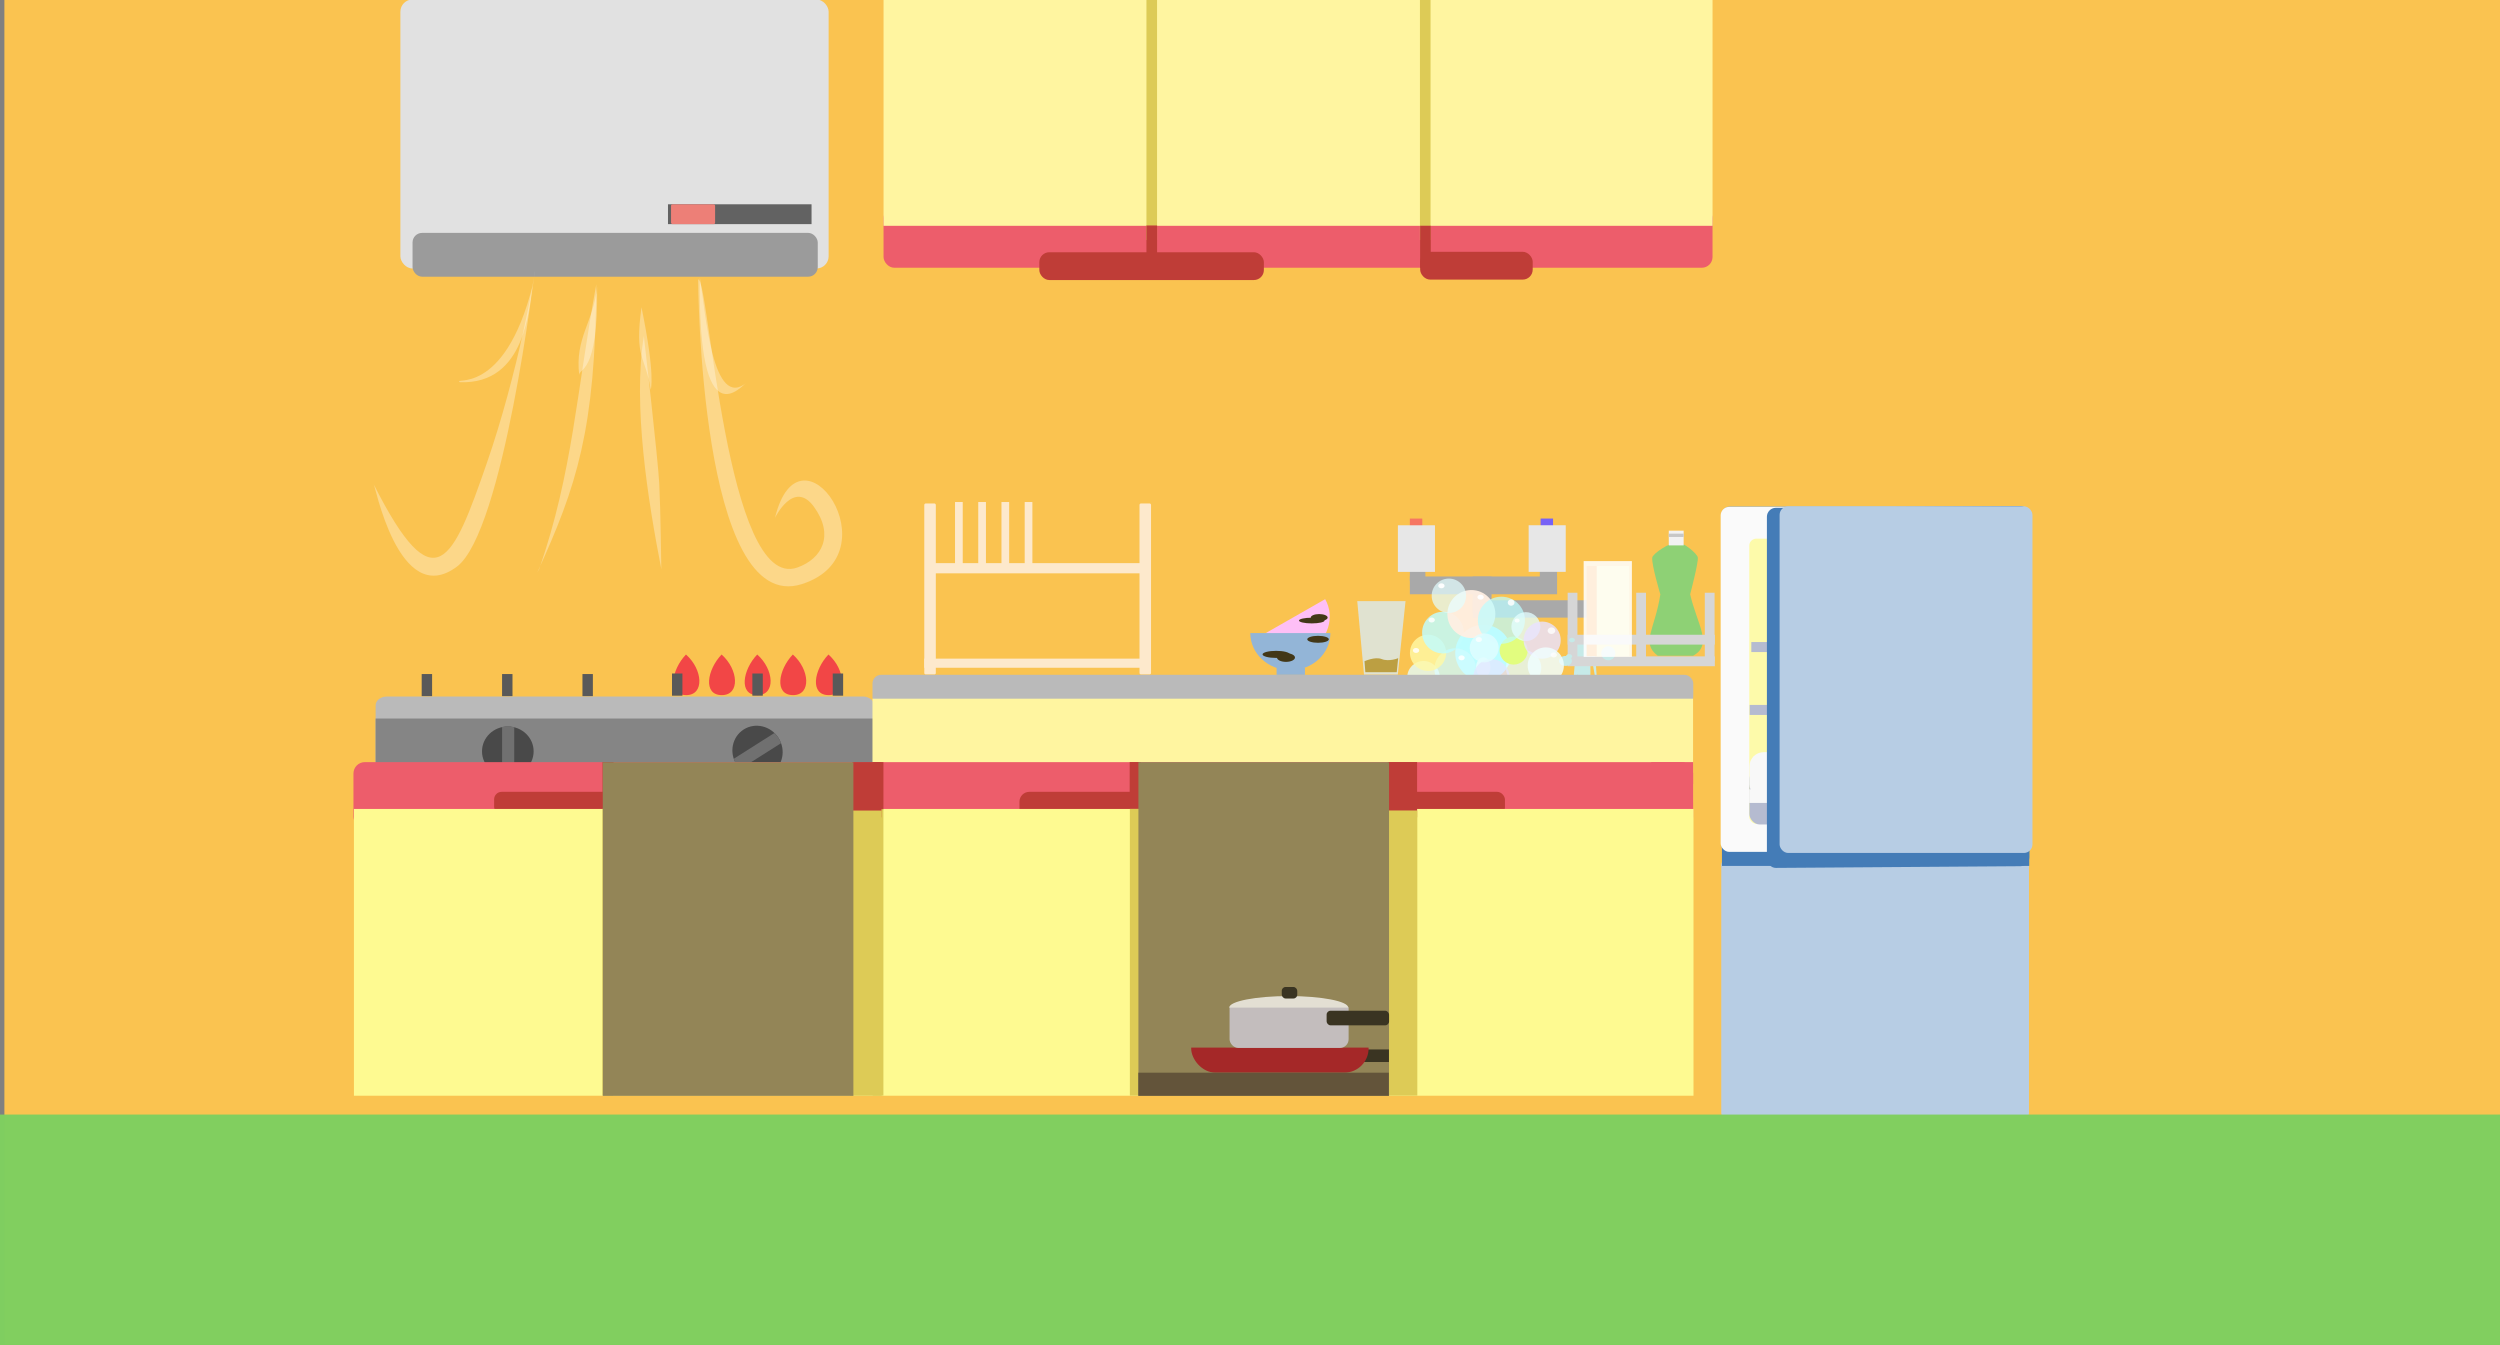 <?xml version="1.0" encoding="UTF-8" standalone="no"?>
<!-- Created with Inkscape (http://www.inkscape.org/) -->

<svg
   xmlns:dc="http://purl.org/dc/elements/1.1/"
   xmlns:cc="http://creativecommons.org/ns#"
   xmlns:rdf="http://www.w3.org/1999/02/22-rdf-syntax-ns#"
   xmlns:svg="http://www.w3.org/2000/svg"
   xmlns="http://www.w3.org/2000/svg"
   xmlns:sodipodi="http://sodipodi.sourceforge.net/DTD/sodipodi-0.dtd"
   xmlns:inkscape="http://www.inkscape.org/namespaces/inkscape"
   width="1301"
   height="700"
   id="svg3961"
   version="1.1"
   inkscape:version="0.48.5 r10040"
   sodipodi:docname="kitchen.svg.2015_03_02_19_13_09.0.svg"
   inkscape:export-filename="C:\Users\nakayama.akito\workspace_jv11\2014HEW\images\kitchen_bg.png"
   inkscape:export-xdpi="90"
   inkscape:export-ydpi="90">
  <rect width="100%" height="100%" fill="#808080" stroke="none"/>
  <defs
     id="defs3963" />
  <sodipodi:namedview
     id="base"
     pagecolor="#ffffff"
     bordercolor="#666666"
     borderopacity="1.0"
     inkscape:pageopacity="0.0"
     inkscape:pageshadow="2"
     inkscape:zoom="1"
     inkscape:cx="469.18814"
     inkscape:cy="134.81759"
     inkscape:document-units="px"
     inkscape:current-layer="layer1"
     showgrid="false"
     inkscape:window-width="1303"
     inkscape:window-height="745"
     inkscape:window-x="55"
     inkscape:window-y="-8"
     inkscape:window-maximized="1"
     inkscape:snap-smooth-nodes="true"
     showguides="true"
     inkscape:guide-bbox="true" />
  <g
     inkscape:label="レイヤー 1"
     inkscape:groupmode="layer"
     id="layer1"
     transform="translate(0,-352.362)">
    <rect
       style="fill:#fac350;fill-opacity:1;stroke:none"
       id="rect4531"
       width="1301"
       height="700"
       x="2.283"
       y="351.8"
       inkscape:export-filename="C:\Users\nakayama.akito\workspace_jv11\2014HEW\images\kitchen_anime61.png"
       inkscape:export-xdpi="90"
       inkscape:export-ydpi="90" />
    <rect
       style="fill:#e1e1e1;fill-opacity:1;stroke:none"
       id="rect4525"
       width="222.857"
       height="140"
       x="208.362"
       y="352.089"
       inkscape:export-filename="C:\Users\nakayama.akito\workspace_jv11\2014HEW\images\kitchen_07.png"
       inkscape:export-xdpi="90"
       inkscape:export-ydpi="90"
       ry="6.364" />
    <path
       sodipodi:type="arc"
       style="opacity:0.66;fill:none;stroke:#fffef0;stroke-width:6.2;stroke-linecap:butt;stroke-linejoin:miter;stroke-miterlimit:4;stroke-opacity:1;stroke-dasharray:none"
       id="path5692"
       sodipodi:cx="937.42157"
       sodipodi:cy="718.18274"
       sodipodi:rx="54.548237"
       sodipodi:ry="54.548237"
       d="m 991.97,718.183 c 0,30.126 -24.422,54.548 -54.548,54.548 -30.126,0 -54.548,-24.422 -54.548,-54.548 0,-30.126 24.422,-54.548 54.548,-54.548 30.126,0 54.548,24.422 54.548,54.548 z"
       transform="translate(-243.447,456.913)"
       inkscape:export-filename="C:\Users\nakayama.akito\workspace_jv11\2014HEW\images\button.png"
       inkscape:export-xdpi="90"
       inkscape:export-ydpi="90" />
    <path
       style="opacity:0.66;fill:#fffef0;fill-opacity:1;stroke:none"
       d="m 660.64,1151.862 67.68,0 -35,60.622 z"
       id="path5696"
       inkscape:connector-curvature="0"
       inkscape:export-filename="C:\Users\nakayama.akito\workspace_jv11\2014HEW\images\button.png"
       inkscape:export-xdpi="90"
       inkscape:export-ydpi="90" />
    <g
       id="g3959"
       style="fill:#f24646;fill-opacity:1"
       transform="matrix(1.922,0,0,1.756,-539.704,-561.832)"
       inkscape:export-filename="C:\Users\nakayama.akito\workspace_jv11\2014HEW\images\kitchen_09.png"
       inkscape:export-xdpi="90"
       inkscape:export-ydpi="90">
      <path
         sodipodi:nodetypes="csc"
         inkscape:connector-curvature="0"
         id="path3874-1"
         d="m 485.827,714.579 c -3.94,4.503 -5.126,12.092 0.123,12.036 4.931,-0.053 4.449,-7.606 -0.123,-12.036 z"
         style="fill:#f24646;fill-opacity:1;stroke:none" />
      <path
         sodipodi:nodetypes="csc"
         inkscape:connector-curvature="0"
         id="path3874"
         d="m 505.115,714.579 c -3.94,4.503 -5.126,12.092 0.123,12.036 4.931,-0.053 4.449,-7.606 -0.123,-12.036 z"
         style="fill:#f24646;fill-opacity:1;stroke:none" />
      <path
         inkscape:transform-center-y="-6.0179441"
         inkscape:transform-center-x="5.350057"
         sodipodi:nodetypes="csc"
         inkscape:connector-curvature="0"
         id="path3874-51"
         d="m 466.538,714.579 c -3.94,4.503 -5.126,12.092 0.123,12.036 4.931,-0.053 4.449,-7.606 -0.123,-12.036 z"
         style="fill:#f24646;fill-opacity:1;stroke:none" />
      <path
         sodipodi:nodetypes="csc"
         inkscape:connector-curvature="0"
         id="path3874-5"
         d="m 495.471,714.579 c -3.94,4.503 -5.126,12.092 0.123,12.036 4.931,-0.053 4.449,-7.606 -0.123,-12.036 z"
         style="fill:#f24646;fill-opacity:1;stroke:none" />
      <path
         inkscape:transform-center-x="-3.9738857e-005"
         inkscape:transform-center-y="-1.8506159"
         sodipodi:nodetypes="csc"
         inkscape:connector-curvature="0"
         id="path3874-7"
         d="m 476.182,714.579 c -3.94,4.503 -5.126,12.092 0.123,12.036 4.931,-0.053 4.449,-7.606 -0.123,-12.036 z"
         style="fill:#f24646;fill-opacity:1;stroke:none" />
    </g>
    <g
       id="g4012"
       inkscape:export-filename="C:\Users\nakayama.akito\workspace_jv11\2014HEW\images\kitchen_09.png"
       inkscape:export-xdpi="90"
       inkscape:export-ydpi="90">
      <g
         transform="matrix(1.535,0,0,1.115,-351.668,-96.392)"
         inkscape:export-ydpi="90"
         inkscape:export-xdpi="90"
         inkscape:export-filename="C:\Users\nakayama.akito\workspace_jv11\2014HEW\images\kitchen_04.png"
         style="fill:#595959;fill-opacity:1"
         id="g3966">
        <rect
           style="fill:#595959;fill-opacity:1;stroke:none"
           id="rect3796"
           width="3.53"
           height="10.356"
           x="484.168"
           y="716.811" />
        <rect
           style="fill:#595959;fill-opacity:1;stroke:none"
           id="rect3796-7"
           width="3.53"
           height="10.356"
           x="511.412"
           y="716.811" />
        <rect
           style="fill:#595959;fill-opacity:1;stroke:none"
           id="rect3796-4"
           width="3.53"
           height="10.356"
           x="456.923"
           y="716.811" />
      </g>
      <g
         transform="translate(0,-15)"
         inkscape:export-ydpi="90"
         inkscape:export-xdpi="90"
         inkscape:export-filename="C:\Users\nakayama.akito\workspace_jv11\2014HEW\images\kitchen_04.png"
         style="fill:#595959;fill-opacity:1"
         id="g3983">
        <rect
           style="fill:#595959;fill-opacity:1;stroke:none"
           id="rect3796-6"
           width="5.42"
           height="11.55"
           x="261.278"
           y="718.131"
           inkscape:export-filename="C:\Users\nakayama.akito\workspace_jv11\2014HEW\images\kitchen_04.png"
           inkscape:export-xdpi="90"
           inkscape:export-ydpi="90" />
        <rect
           style="fill:#595959;fill-opacity:1;stroke:none"
           id="rect3796-7-5"
           width="5.42"
           height="11.55"
           x="303.108"
           y="718.131"
           inkscape:export-filename="C:\Users\nakayama.akito\workspace_jv11\2014HEW\images\kitchen_04.png"
           inkscape:export-xdpi="90"
           inkscape:export-ydpi="90" />
        <rect
           style="fill:#595959;fill-opacity:1;stroke:none"
           id="rect3796-4-6"
           width="5.42"
           height="11.55"
           x="219.447"
           y="718.131"
           inkscape:export-filename="C:\Users\nakayama.akito\workspace_jv11\2014HEW\images\kitchen_04.png"
           inkscape:export-xdpi="90"
           inkscape:export-ydpi="90" />
      </g>
      <g
         transform="matrix(1.16,0,0,0.912,-142.157,67.444)"
         inkscape:export-ydpi="90"
         inkscape:export-xdpi="90"
         inkscape:export-filename="C:\Users\nakayama.akito\workspace_jv11\2014HEW\images\kitchen_04.png"
         id="g3979">
        <rect
           style="fill:#bababa;fill-opacity:1;stroke:none"
           id="rect3790"
           width="223.793"
           height="49.931"
           x="291.059"
           y="709.852"
           inkscape:export-filename="C:\Users\nakayama.akito\workspace_jv11\2014HEW\images\kitchen_04.png"
           inkscape:export-xdpi="90"
           inkscape:export-ydpi="90"
           ry="5.042" />
        <rect
           style="fill:#858585;fill-opacity:1;stroke:none"
           id="rect4000"
           width="223.939"
           height="37.404"
           x="291.051"
           y="722.405"
           inkscape:export-filename="C:\Users\nakayama.akito\workspace_jv11\2014HEW\images\kitchen_04.png"
           inkscape:export-xdpi="90"
           inkscape:export-ydpi="90" />
      </g>
    </g>
    <g
       transform="matrix(-0.866,-1.367,1.316,-0.834,-313.534,1867.487)"
       id="g4107-3"
       inkscape:export-filename="C:\Users\nakayama.akito\workspace_jv11\2014HEW\images\kitchen_09.png"
       inkscape:export-xdpi="90"
       inkscape:export-ydpi="90">
      <path
         transform="matrix(0.75,0,0,0.75,27.746,451.121)"
         d="m 444.286,425 c 0,6.115 -4.957,11.071 -11.071,11.071 -6.115,0 -11.071,-4.957 -11.071,-11.071 0,-6.115 4.957,-11.071 11.071,-11.071 6.115,0 11.071,4.957 11.071,11.071 z"
         sodipodi:ry="11.071428"
         sodipodi:rx="11.071428"
         sodipodi:cy="425"
         sodipodi:cx="433.21429"
         id="path4008-9-7-1"
         style="fill:#494949;fill-opacity:1;stroke:none"
         sodipodi:type="arc" />
      <path
         inkscape:connector-curvature="0"
         id="path4008-9-2"
         transform="translate(0,352.362)"
         d="m 352.656,409.188 c -0.638,0 -1.247,0.082 -1.844,0.219 l 0,16.188 c 0.597,0.136 1.205,0.219 1.844,0.219 0.711,0 1.404,-0.113 2.062,-0.281 l 0,-16.062 c -0.659,-0.168 -1.351,-0.281 -2.062,-0.281 z"
         style="fill:#707070;fill-opacity:1;stroke:none" />
    </g>
    <rect
       style="fill:#b7cde4;fill-opacity:1;stroke:none"
       id="rect4499-2"
       width="160.132"
       height="135.69"
       x="895.742"
       y="799.255"
       inkscape:export-filename="C:\Users\nakayama.akito\workspace_jv11\2014HEW\images\kitchen_anime61.png"
       inkscape:export-xdpi="90"
       inkscape:export-ydpi="90"
       ry="3.359"
       inkscape:transform-center-x="-21.92031"
       inkscape:transform-center-y="3.6546619" />
    <g
       inkscape:export-ydpi="90"
       inkscape:export-xdpi="90"
       inkscape:export-filename="C:\Users\nakayama.akito\workspace_jv11\2014HEW\images\kitchen_anime61.png"
       id="g3975"
       transform="matrix(1.086,0,0,1.073,-85.261,-67.268)">
      <rect
         ry="4.18"
         inkscape:export-ydpi="90"
         inkscape:export-xdpi="90"
         inkscape:export-filename="C:\Users\nakayama.akito\workspace_jv11\2014HEW\images\kitchen_02.png"
         y="636.72"
         x="903.395"
         height="168.878"
         width="147.482"
         id="rect4499"
         style="fill:#93b5d7;fill-opacity:1;stroke:none" />
      <rect
         inkscape:export-ydpi="90"
         inkscape:export-xdpi="90"
         inkscape:export-filename="C:\Users\nakayama.akito\workspace_jv11\2014HEW\images\kitchen_02.png"
         y="801.214"
         x="903.647"
         height="9.833"
         width="147.247"
         id="rect4135"
         style="fill:#447cb7;fill-opacity:1;stroke:none" />
    </g>
    <rect
       ry="4.444"
       inkscape:export-ydpi="90"
       inkscape:export-xdpi="90"
       inkscape:export-filename="C:\Users\nakayama.akito\workspace_jv11\2014HEW\images\kitchen_anime61.png"
       y="616.165"
       x="895.434"
       height="179.523"
       width="160.485"
       id="rect4499-5"
       style="fill:#fafafa;fill-opacity:1;stroke:none" />
    <rect
       style="fill:#7fcf5f;fill-opacity:1;stroke:none;opacity:0.98"
       id="rect3971"
       width="1448.559"
       height="175.313"
       x="-87.346"
       y="932.38"
       inkscape:export-filename="C:\Users\nakayama.akito\workspace_jv11\2014HEW\images\rect3971.png"
       inkscape:export-xdpi="90"
       inkscape:export-ydpi="90" />
    <path
       style="fill:#c6eae8;fill-opacity:1;stroke:none"
       d="m 820.764,683.035 -2.405,28.39 2.533,-8.13 1.57,7.699 5.183,0 0.013,-19.894 3.838,21.548 -2.053,-29.614 z"
       id="path4275"
       inkscape:connector-curvature="0"
       sodipodi:nodetypes="ccccccccc"
       inkscape:export-filename="C:\Users\nakayama.akito\workspace_jv11\2014HEW\images\kitchen_anime31.png"
       inkscape:export-xdpi="90"
       inkscape:export-ydpi="90" />
    <rect
       style="fill:#ed5d6b;fill-opacity:1;stroke:none"
       id="rect4529"
       width="431.406"
       height="31.457"
       x="459.797"
       y="460.241"
       inkscape:export-filename="C:\Users\nakayama.akito\workspace_jv11\2014HEW\images\kitchen_03.png"
       inkscape:export-xdpi="90"
       inkscape:export-ydpi="90"
       ry="5.583" />
    <rect
       style="fill:#fff5a0;fill-opacity:1;stroke:none"
       id="rect4523"
       width="431.406"
       height="130.573"
       x="459.797"
       y="339.299"
       inkscape:export-filename="C:\Users\nakayama.akito\workspace_jv11\2014HEW\images\kitchen_03.png"
       inkscape:export-xdpi="90"
       inkscape:export-ydpi="90" />
    <rect
       style="fill:#bf3d37;fill-opacity:1;stroke:none"
       id="rect4173-1-7"
       width="116.859"
       height="14.466"
       x="540.864"
       y="483.624"
       ry="5.195" />
    <rect
       style="fill:#ddcb56;fill-opacity:1;stroke:none"
       id="rect4137-34-1"
       width="5.521"
       height="163.249"
       x="596.611"
       y="314.019" />
    <rect
       style="fill:#bf3d37;fill-opacity:1;stroke:none"
       id="rect4200-8-4-2"
       width="5.542"
       height="20.555"
       x="596.611"
       y="469.699" />
    <rect
       style="fill:#ddcb56;fill-opacity:1;stroke:none"
       id="rect4137-34-1-7"
       width="5.521"
       height="163.249"
       x="738.933"
       y="314.012"
       inkscape:transform-center-x="11.568367"
       inkscape:transform-center-y="-14.557292" />
    <rect
       style="fill:#bf3d37;fill-opacity:1;stroke:none"
       id="rect4200-8-4-7"
       width="5.542"
       height="21.864"
       x="739.029"
       y="469.832" />
    <rect
       style="fill:#bf3d37;fill-opacity:1;stroke:none"
       id="rect4173-1-7-4"
       width="58.564"
       height="14.466"
       x="739.053"
       y="483.399"
       ry="5.195" />
    <g
       transform="matrix(1.618,0,0,1.558,-306.329,-456.093)"
       id="g4107-3-1"
       inkscape:export-filename="C:\Users\nakayama.akito\workspace_jv11\2014HEW\images\kitchen_09.png"
       inkscape:export-xdpi="90"
       inkscape:export-ydpi="90">
      <path
         transform="matrix(0.75,0,0,0.75,27.746,451.121)"
         d="m 444.286,425 c 0,6.115 -4.957,11.071 -11.071,11.071 -6.115,0 -11.071,-4.957 -11.071,-11.071 0,-6.115 4.957,-11.071 11.071,-11.071 6.115,0 11.071,4.957 11.071,11.071 z"
         sodipodi:ry="11.071428"
         sodipodi:rx="11.071428"
         sodipodi:cy="425"
         sodipodi:cx="433.21429"
         id="path4008-9-7-1-6"
         style="fill:#494949;fill-opacity:1;stroke:none"
         sodipodi:type="arc" />
      <path
         inkscape:connector-curvature="0"
         id="path4008-9-2-3"
         transform="translate(0,352.362)"
         d="m 352.656,409.188 c -0.638,0 -1.247,0.082 -1.844,0.219 l 0,16.188 c 0.597,0.136 1.205,0.219 1.844,0.219 0.711,0 1.404,-0.113 2.062,-0.281 l 0,-16.062 c -0.659,-0.168 -1.351,-0.281 -2.062,-0.281 z"
         style="fill:#707070;fill-opacity:1;stroke:none" />
    </g>
    <rect
       style="fill:#9b9b9b;fill-opacity:1;stroke:none"
       id="rect4048"
       width="210.87"
       height="22.808"
       x="214.686"
       y="473.555"
       ry="4.989"
       inkscape:export-filename="C:\Users\nakayama.akito\workspace_jv11\2014HEW\images\kitchen_07.png"
       inkscape:export-xdpi="90"
       inkscape:export-ydpi="90" />
    <rect
       style="fill:#626262;fill-opacity:1;stroke:none"
       id="rect4052"
       width="74.712"
       height="10.324"
       x="347.618"
       y="458.675"
       inkscape:export-filename="C:\Users\nakayama.akito\workspace_jv11\2014HEW\images\kitchen_07.png"
       inkscape:export-xdpi="90"
       inkscape:export-ydpi="90" />
    <rect
       style="fill:#ed7f77;fill-opacity:1;stroke:none"
       id="rect4054"
       width="22.926"
       height="10.297"
       x="349.212"
       y="458.702"
       ry="0.75"
       inkscape:export-filename="C:\Users\nakayama.akito\workspace_jv11\2014HEW\images\kitchen_anime12.png"
       inkscape:export-xdpi="90"
       inkscape:export-ydpi="90" />
    <path
       style="fill:#ffffff;fill-opacity:0.327;stroke:none"
       d="m 194.434,604.297 c 0.31,-1.857 12.868,65.757 43.35,42.94 24.236,-18.142 40.522,-153.91 40.522,-153.91 0.328,1.197 -8.762,53.426 -25.08,100.378 -17.587,50.603 -26.876,73.89 -58.792,10.592 z"
       id="path3870"
       inkscape:connector-curvature="0"
       sodipodi:nodetypes="cscsc"
       inkscape:export-filename="C:\Users\nakayama.akito\workspace_jv11\2014HEW\images\kitchen_anime21.png"
       inkscape:export-xdpi="90"
       inkscape:export-ydpi="90" />
    <path
       style="fill:#ffffff;fill-opacity:0.325;stroke:none"
       d="M 280.585,648.538 C 298.043,598.219 299.979,556.419 310.307,500.327 309.881,575.917 300.171,605.267 279.578,650.341"
       id="path3875"
       inkscape:connector-curvature="0"
       sodipodi:nodetypes="ccc"
       inkscape:export-filename="C:\Users\nakayama.akito\workspace_jv11\2014HEW\images\kitchen_anime21.png"
       inkscape:export-xdpi="90"
       inkscape:export-ydpi="90" />
    <path
       style="fill:#ffffff;fill-opacity:0.325;stroke:none"
       d="m 363.307,497.827 c 0,0 0.756,175.533 54,158.5 48.686,-15.575 -0.954,-88.013 -14,-34.5 0,0 9.789,-20.15 20.25,-5.75 10.728,14.768 4.316,27.03 -8.625,31.625 -37.14,13.187 -46.06,-152.471 -51.625,-149.875 z"
       id="path3877"
       inkscape:connector-curvature="0"
       sodipodi:nodetypes="cscssc"
       inkscape:export-filename="C:\Users\nakayama.akito\workspace_jv11\2014HEW\images\kitchen_anime21.png"
       inkscape:export-xdpi="90"
       inkscape:export-ydpi="90" />
    <path
       style="fill:#ffffff;fill-opacity:0.325;stroke:none"
       d="m 335.062,527.223 c -5.834,35.802 2.099,85.433 9.099,121.393 0,0 -0.408,-31.744 -1.077,-44.606 -0.669,-12.863 -8.022,-76.786 -8.022,-76.786 z"
       id="path3879"
       inkscape:connector-curvature="0"
       sodipodi:nodetypes="cc"
       inkscape:export-filename="C:\Users\nakayama.akito\workspace_jv11\2014HEW\images\kitchen_anime21.png"
       inkscape:export-xdpi="90"
       inkscape:export-ydpi="90" />
    <path
       style="fill:#ffffff;fill-opacity:0.325;stroke:none"
       d="m 277.138,501.103 c -14.876,58.597 -42.152,47.033 -37.83,50.165 34.663,1.306 35.951,-39.526 37.83,-50.165 z"
       id="path3914"
       inkscape:connector-curvature="0"
       sodipodi:nodetypes="ccc"
       inkscape:export-filename="C:\Users\nakayama.akito\workspace_jv11\2014HEW\images\kitchen_anime22.png"
       inkscape:export-xdpi="90"
       inkscape:export-ydpi="90" />
    <path
       style="fill:#ffffff;fill-opacity:0.325;stroke:none"
       d="m 310.741,501.589 c -1.793,18.411 -11.758,26.514 -9.277,46.214 -0.492,-4.4 9.894,0.642 9.277,-46.214 z"
       id="path3916"
       inkscape:connector-curvature="0"
       inkscape:export-filename="C:\Users\nakayama.akito\workspace_jv11\2014HEW\images\kitchen_anime22.png"
       inkscape:export-xdpi="90"
       inkscape:export-ydpi="90"
       sodipodi:nodetypes="ccc" />
    <path
       style="fill:#ffffff;fill-opacity:0.325;stroke:none"
       d="m 333.835,512.237 c -3.762,27.346 1.965,24.714 4.788,42.945 0,0 2.651,-6.59 -4.788,-42.945 z"
       id="path3918"
       inkscape:connector-curvature="0"
       sodipodi:nodetypes="ccc"
       inkscape:export-filename="C:\Users\nakayama.akito\workspace_jv11\2014HEW\images\kitchen_anime22.png"
       inkscape:export-xdpi="90"
       inkscape:export-ydpi="90" />
    <path
       style="fill:#ffffff;fill-opacity:0.325;stroke:none"
       d="m 364.2,496.753 c 2.988,18.234 6.552,70.235 24.694,54.406 -2.72,1.495 -25.807,31.498 -24.694,-54.406 z"
       id="path3924"
       inkscape:connector-curvature="0"
       sodipodi:nodetypes="ccc"
       inkscape:export-filename="C:\Users\nakayama.akito\workspace_jv11\2014HEW\images\kitchen_anime22.png"
       inkscape:export-xdpi="90"
       inkscape:export-ydpi="90" />
    <g
       id="g3978"
       style="fill:#a9a9a9;fill-opacity:1"
       inkscape:export-filename="C:\Users\nakayama.akito\workspace_jv11\2014HEW\images\kitchen_10.png"
       inkscape:export-xdpi="90"
       inkscape:export-ydpi="90"
       transform="matrix(1.225,0,0,1.207,-153.927,-141.085)">
      <rect
         inkscape:export-ydpi="90"
         inkscape:export-xdpi="90"
         inkscape:export-filename="C:\Users\nakayama.akito\workspace_jv11\2014HEW\images\kitchen_10.png"
         y="636.651"
         x="724.579"
         height="22.705"
         width="6.607"
         id="rect3141"
         style="fill:#a9a9a9;fill-opacity:1;stroke:none" />
      <rect
         inkscape:export-ydpi="90"
         inkscape:export-xdpi="90"
         inkscape:export-filename="C:\Users\nakayama.akito\workspace_jv11\2014HEW\images\kitchen_10.png"
         y="657.369"
         x="724.58"
         height="7.664"
         width="62.549"
         id="rect3143"
         style="fill:#a9a9a9;fill-opacity:1;stroke:none" />
      <rect
         inkscape:export-ydpi="90"
         inkscape:export-xdpi="90"
         inkscape:export-filename="C:\Users\nakayama.akito\workspace_jv11\2014HEW\images\kitchen_10.png"
         y="636.95"
         x="779.795"
         height="22.705"
         width="7.306"
         id="rect3141-7"
         style="fill:#a9a9a9;fill-opacity:1;stroke:none" />
      <rect
         inkscape:export-ydpi="90"
         inkscape:export-xdpi="90"
         inkscape:export-filename="C:\Users\nakayama.akito\workspace_jv11\2014HEW\images\kitchen_10.png"
         y="657.414"
         x="751.289"
         height="15.684"
         width="8.004"
         id="rect3168"
         style="fill:#a9a9a9;fill-opacity:1;stroke:none" />
      <rect
         inkscape:export-ydpi="90"
         inkscape:export-xdpi="90"
         inkscape:export-filename="C:\Users\nakayama.akito\workspace_jv11\2014HEW\images\kitchen_10.png"
         y="667.623"
         x="751.29"
         height="7.489"
         width="58.24"
         id="rect3170"
         style="fill:#a9a9a9;fill-opacity:1;stroke:none" />
      <rect
         inkscape:export-ydpi="90"
         inkscape:export-xdpi="90"
         inkscape:export-filename="C:\Users\nakayama.akito\workspace_jv11\2014HEW\images\kitchen_10.png"
         y="667.954"
         x="801.187"
         height="15.47"
         width="8.345"
         id="rect3172"
         style="fill:#a9a9a9;fill-opacity:1;stroke:none" />
    </g>
    <rect
       style="fill:#7762f6;fill-opacity:1;stroke:none"
       id="rect3990-6"
       width="6.48"
       height="5.582"
       x="801.729"
       y="622.211"
       inkscape:export-filename="C:\Users\nakayama.akito\workspace_jv11\2014HEW\images\kitchen_10.png"
       inkscape:export-xdpi="90"
       inkscape:export-ydpi="90" />
    <rect
       style="fill:#e7e7e7;fill-opacity:1;stroke:none"
       id="rect3137-0"
       width="19.296"
       height="24.254"
       x="795.507"
       y="625.705"
       inkscape:export-filename="C:\Users\nakayama.akito\workspace_jv11\2014HEW\images\kitchen_10.png"
       inkscape:export-xdpi="90"
       inkscape:export-ydpi="90" />
    <g
       id="g4053"
       transform="matrix(1.129,0,0,1.129,-55.018,-80.959)"
       style="fill:#febff6;fill-opacity:1"
       inkscape:export-filename="C:\Users\nakayama.akito\workspace_jv11\2014HEW\images\kitchen_13.png"
       inkscape:export-xdpi="90"
       inkscape:export-ydpi="90">
      <path
         sodipodi:open="true"
         sodipodi:end="3.1415927"
         sodipodi:start="0"
         transform="matrix(0.832,-0.475,0.565,0.989,-87.791,637.6)"
         d="m 665.741,342.381 c 0,8.299 -8.627,15.026 -19.269,15.026 -10.642,0 -19.269,-6.727 -19.269,-15.026 0,0 0,0 0,0"
         sodipodi:ry="15.026019"
         sodipodi:rx="19.26866"
         sodipodi:cy="342.38074"
         sodipodi:cx="646.47235"
         id="path4010-5"
         style="fill:#febff6;fill-opacity:1;stroke:none"
         sodipodi:type="arc" />
      <rect
         transform="matrix(0.868,-0.496,0.496,0.868,0,0)"
         y="916.01"
         x="220.503"
         height="3.33"
         width="13.07"
         id="rect4012-2"
         style="fill:#febff6;fill-opacity:1;stroke:none" />
    </g>
    <g
       id="g4040"
       transform="matrix(1.129,0,0,1.129,-57.151,-102.759)"
       style="fill:#93b5d7;fill-opacity:1"
       inkscape:export-filename="C:\Users\nakayama.akito\workspace_jv11\2014HEW\images\kitchen_13.png"
       inkscape:export-xdpi="90"
       inkscape:export-ydpi="90">
      <path
         sodipodi:open="true"
         sodipodi:end="3.1415927"
         sodipodi:start="0"
         transform="matrix(0.958,0,0,1.139,26.068,304.947)"
         d="m 665.741,342.381 c 0,8.299 -8.627,15.026 -19.269,15.026 -10.642,0 -19.269,-6.727 -19.269,-15.026 0,0 0,0 0,0"
         sodipodi:ry="15.026019"
         sodipodi:rx="19.26866"
         sodipodi:cy="342.38074"
         sodipodi:cx="646.47235"
         id="path4010"
         style="fill:#93b5d7;fill-opacity:1;stroke:none"
         sodipodi:type="arc" />
      <rect
         y="710.858"
         x="639.052"
         height="3.33"
         width="13.07"
         id="rect4012"
         style="fill:#93b5d7;fill-opacity:1;stroke:none" />
    </g>
    <path
       style="fill:#dce8e8;fill-opacity:0.844;stroke:none"
       d="m 706.314,665.184 25.129,0 -4.021,38.258 -17.602,0 z"
       id="path4059"
       inkscape:connector-curvature="0"
       sodipodi:nodetypes="ccccc"
       inkscape:export-filename="C:\Users\nakayama.akito\workspace_jv11\2014HEW\images\kitchen_13.png"
       inkscape:export-xdpi="90"
       inkscape:export-ydpi="90" />
    <rect
       style="fill:#fde9cc;fill-opacity:1;stroke:none"
       id="rect4061"
       width="6"
       height="89"
       x="481"
       y="614.362"
       ry="0.75"
       inkscape:export-filename="C:\Users\nakayama.akito\workspace_jv11\2014HEW\images\kitchen_anime43.png"
       inkscape:export-xdpi="90"
       inkscape:export-ydpi="90" />
    <rect
       style="fill:#fde9cc;fill-opacity:1;stroke:none"
       id="rect4061-3"
       width="6"
       height="89"
       x="593"
       y="614.362"
       ry="0.75"
       inkscape:export-filename="C:\Users\nakayama.akito\workspace_jv11\2014HEW\images\kitchen_anime43.png"
       inkscape:export-xdpi="90"
       inkscape:export-ydpi="90" />
    <rect
       style="fill:#fde9cc;fill-opacity:1;stroke:none"
       id="rect4108"
       width="116.5"
       height="4.75"
       x="481"
       y="695.112"
       inkscape:export-filename="C:\Users\nakayama.akito\workspace_jv11\2014HEW\images\kitchen_anime43.png"
       inkscape:export-xdpi="90"
       inkscape:export-ydpi="90" />
    <rect
       style="fill:#fde9cc;fill-opacity:1;stroke:none"
       id="rect4110"
       width="116.319"
       height="5.303"
       x="481.893"
       y="645.412"
       ry="1"
       inkscape:export-filename="C:\Users\nakayama.akito\workspace_jv11\2014HEW\images\kitchen_anime43.png"
       inkscape:export-xdpi="90"
       inkscape:export-ydpi="90" />
    <rect
       style="fill:#fde9cc;fill-opacity:1;stroke:none"
       id="rect4114"
       width="4"
       height="34"
       x="497"
       y="613.612"
       inkscape:export-filename="C:\Users\nakayama.akito\workspace_jv11\2014HEW\images\kitchen_anime43.png"
       inkscape:export-xdpi="90"
       inkscape:export-ydpi="90" />
    <rect
       style="fill:#fde9cc;fill-opacity:1;stroke:none"
       id="rect4114-1"
       width="4"
       height="34"
       x="509.083"
       y="613.612"
       inkscape:export-filename="C:\Users\nakayama.akito\workspace_jv11\2014HEW\images\kitchen_anime43.png"
       inkscape:export-xdpi="90"
       inkscape:export-ydpi="90" />
    <rect
       style="fill:#fde9cc;fill-opacity:1;stroke:none"
       id="rect4114-8"
       width="4"
       height="34"
       x="521.167"
       y="613.612"
       inkscape:export-filename="C:\Users\nakayama.akito\workspace_jv11\2014HEW\images\kitchen_anime43.png"
       inkscape:export-xdpi="90"
       inkscape:export-ydpi="90" />
    <rect
       style="fill:#fde9cc;fill-opacity:1;stroke:none"
       id="rect4114-19"
       width="4"
       height="34"
       x="533.25"
       y="613.612"
       inkscape:export-filename="C:\Users\nakayama.akito\workspace_jv11\2014HEW\images\kitchen_anime43.png"
       inkscape:export-xdpi="90"
       inkscape:export-ydpi="90" />
    <g
       id="g4245"
       transform="matrix(1.201,0,0,1.147,-181.2,-102.878)"
       inkscape:export-filename="C:\Users\nakayama.akito\workspace_jv11\2014HEW\images\kitchen_11.png"
       inkscape:export-xdpi="90"
       inkscape:export-ydpi="90">
      <rect
         y="653.685"
         x="842.578"
         height="40.999"
         width="14.192"
         id="rect4223"
         style="fill:#f5f084;fill-opacity:1;stroke:none"
         inkscape:export-filename="C:\Users\nakayama.akito\workspace_jv11\2014HEW\images\kitchen_11.png"
         inkscape:export-xdpi="90"
         inkscape:export-ydpi="90" />
      <rect
         y="653.685"
         x="838.352"
         height="40.999"
         width="4.38"
         id="rect4223-2"
         style="fill:#fe8800;fill-opacity:1;stroke:none"
         inkscape:export-filename="C:\Users\nakayama.akito\workspace_jv11\2014HEW\images\kitchen_11.png"
         inkscape:export-xdpi="90"
         inkscape:export-ydpi="90" />
    </g>
    <g
       id="g4319"
       transform="matrix(1.201,0,0,1.147,-181.2,-102.878)"
       inkscape:export-filename="C:\Users\nakayama.akito\workspace_jv11\2014HEW\images\kitchen_15.png"
       inkscape:export-xdpi="90"
       inkscape:export-ydpi="90">
      <path
         inkscape:export-ydpi="90"
         inkscape:export-xdpi="90"
         inkscape:export-filename="C:\Users\nakayama.akito\workspace_jv11\2014HEW\images\kitchen_15.png"
         sodipodi:nodetypes="ccsssccc"
         inkscape:connector-curvature="0"
         id="path4221"
         d="m 869.2,694.405 c -7.485,-5.856 -1.22,-11.945 1.113,-27.826 0,0 -3.859,-13.492 -3.516,-16.675 0.197,-1.832 7.553,-6.93 10.852,-6.964 2.668,-0.028 8.559,5.02 8.889,6.849 0.385,2.138 -3.312,16.754 -3.312,16.754 2.981,13.582 10.054,23.006 1.242,27.873 z"
         style="fill:#8ed175;fill-opacity:1;stroke:none" />
      <rect
         inkscape:export-ydpi="90"
         inkscape:export-xdpi="90"
         inkscape:export-filename="C:\Users\nakayama.akito\workspace_jv11\2014HEW\images\kitchen_15.png"
         y="637.656"
         x="873.966"
         height="6.691"
         width="6.443"
         id="rect4255"
         style="fill:#f2f2f2;fill-opacity:1;stroke:none" />
      <rect
         inkscape:export-ydpi="90"
         inkscape:export-xdpi="90"
         inkscape:export-filename="C:\Users\nakayama.akito\workspace_jv11\2014HEW\images\kitchen_14.png"
         y="684.89"
         x="830.143"
         height="4.46"
         width="63.779"
         id="rect4165"
         style="fill:#d6d6d6;fill-opacity:1;stroke:none" />
      <rect
         inkscape:export-ydpi="90"
         inkscape:export-xdpi="90"
         inkscape:export-filename="C:\Users\nakayama.akito\workspace_jv11\2014HEW\images\kitchen_14.png"
         y="694.702"
         x="830.143"
         height="4.46"
         width="63.779"
         id="rect4165-5"
         style="fill:#d6d6d6;fill-opacity:1;stroke:none" />
      <rect
         inkscape:export-ydpi="90"
         inkscape:export-xdpi="90"
         inkscape:export-filename="C:\Users\nakayama.akito\workspace_jv11\2014HEW\images\kitchen_14.png"
         y="665.823"
         x="830.143"
         height="30.998"
         width="4.237"
         id="rect4185"
         style="fill:#d6d6d6;fill-opacity:1;stroke:none" />
      <rect
         inkscape:export-ydpi="90"
         inkscape:export-xdpi="90"
         inkscape:export-filename="C:\Users\nakayama.akito\workspace_jv11\2014HEW\images\kitchen_14.png"
         y="665.823"
         x="859.859"
         height="30.998"
         width="4.237"
         id="rect4185-3"
         style="fill:#d6d6d6;fill-opacity:1;stroke:none" />
      <rect
         inkscape:export-ydpi="90"
         inkscape:export-xdpi="90"
         inkscape:export-filename="C:\Users\nakayama.akito\workspace_jv11\2014HEW\images\kitchen_14.png"
         y="665.823"
         x="889.574"
         height="30.998"
         width="4.237"
         id="rect4185-5"
         style="fill:#d6d6d6;fill-opacity:1;stroke:none" />
      <rect
         inkscape:export-ydpi="90"
         inkscape:export-xdpi="90"
         inkscape:export-filename="C:\Users\nakayama.akito\workspace_jv11\2014HEW\images\kitchen_15.png"
         y="639.012"
         x="873.97"
         height="1.516"
         width="6.437"
         id="rect4273"
         style="fill:#c7c7c7;fill-opacity:1;stroke:none" />
    </g>
    <path
       sodipodi:type="arc"
       style="fill:#c6eae8;fill-opacity:1;stroke:none"
       id="path4279"
       sodipodi:cx="817.5625"
       sodipodi:cy="337.6875"
       sodipodi:rx="0.5625"
       sodipodi:ry="0.5625"
       d="m 818.125,337.688 c 0,0.311 -0.252,0.562 -0.562,0.562 -0.311,0 -0.562,-0.252 -0.562,-0.562 0,-0.311 0.252,-0.562 0.562,-0.562 0.311,0 0.562,0.252 0.562,0.562 z"
       transform="matrix(-2.712,0,0,2.093,3035.271,-21.336)"
       inkscape:export-filename="C:\Users\nakayama.akito\workspace_jv11\2014HEW\images\kitchen_anime31.png"
       inkscape:export-xdpi="90"
       inkscape:export-ydpi="90" />
    <path
       sodipodi:type="arc"
       style="fill:#c6eae8;fill-opacity:1;stroke:none"
       id="path4283"
       sodipodi:cx="808.6875"
       sodipodi:cy="340.9375"
       sodipodi:rx="0.8125"
       sodipodi:ry="0.8125"
       d="m 809.5,340.938 c 0,0.449 -0.364,0.812 -0.812,0.812 -0.449,0 -0.812,-0.364 -0.812,-0.812 0,-0.449 0.364,-0.812 0.812,-0.812 0.449,0 0.812,0.364 0.812,0.812 z"
       transform="matrix(-4.516,0,0,4.519,4488.997,-848.372)"
       inkscape:export-filename="C:\Users\nakayama.akito\workspace_jv11\2014HEW\images\kitchen_anime31.png"
       inkscape:export-xdpi="90"
       inkscape:export-ydpi="90" />
    <path
       sodipodi:type="arc"
       style="fill:#c6eae8;fill-opacity:1;stroke:none"
       id="path4287"
       sodipodi:cx="817.6806"
       sodipodi:cy="345.38596"
       sodipodi:rx="0.35355338"
       sodipodi:ry="0.35355338"
       d="m 818.034,345.386 c 0,0.195 -0.158,0.354 -0.354,0.354 -0.195,0 -0.354,-0.158 -0.354,-0.354 0,-0.195 0.158,-0.354 0.354,-0.354 0.195,0 0.354,0.158 0.354,0.354 z"
       transform="matrix(-4.511,0,0,3.481,4505.092,-508.314)"
       inkscape:export-filename="C:\Users\nakayama.akito\workspace_jv11\2014HEW\images\kitchen_anime31.png"
       inkscape:export-xdpi="90"
       inkscape:export-ydpi="90" />
    <path
       sodipodi:type="arc"
       style="fill:#c6eae8;fill-opacity:1;stroke:none"
       id="path4289"
       sodipodi:cx="819.58093"
       sodipodi:cy="347.28629"
       sodipodi:rx="1.3700194"
       sodipodi:ry="1.3700194"
       d="m 820.951,347.286 c 0,0.757 -0.613,1.37 -1.37,1.37 -0.757,0 -1.37,-0.613 -1.37,-1.37 0,-0.757 0.613,-1.37 1.37,-1.37 0.757,0 1.37,0.613 1.37,1.37 z"
       transform="matrix(-2.447,0,0,1.889,2820.185,40.293)"
       inkscape:export-filename="C:\Users\nakayama.akito\workspace_jv11\2014HEW\images\kitchen_anime31.png"
       inkscape:export-xdpi="90"
       inkscape:export-ydpi="90" />
    <rect
       style="fill:#f67662;fill-opacity:1;stroke:none"
       id="rect3990-6-2"
       width="6.48"
       height="5.582"
       x="733.684"
       y="622.23"
       inkscape:export-filename="C:\Users\nakayama.akito\workspace_jv11\2014HEW\images\kitchen_10.png"
       inkscape:export-xdpi="90"
       inkscape:export-ydpi="90" />
    <rect
       style="fill:#e7e7e7;fill-opacity:1;stroke:none"
       id="rect3137-0-6"
       width="19.296"
       height="24.254"
       x="727.462"
       y="625.723"
       inkscape:export-filename="C:\Users\nakayama.akito\workspace_jv11\2014HEW\images\kitchen_10.png"
       inkscape:export-xdpi="90"
       inkscape:export-ydpi="90" />
    <path
       sodipodi:type="arc"
       style="fill:#bdfdff;fill-opacity:1;stroke:none"
       id="path4158"
       sodipodi:cx="766.50372"
       sodipodi:cy="340.43622"
       sodipodi:rx="10.960155"
       sodipodi:ry="10.960155"
       d="m 777.464,340.436 c 0,6.053 -4.907,10.96 -10.96,10.96 -6.053,0 -10.96,-4.907 -10.96,-10.96 0,-6.053 4.907,-10.96 10.96,-10.96 6.053,0 10.96,4.907 10.96,10.96 z"
       transform="matrix(1.333,0,0,1.333,-249.844,238.294)"
       inkscape:export-filename="C:\Users\nakayama.akito\workspace_jv11\2014HEW\images\kitchen_anime41.png"
       inkscape:export-xdpi="90"
       inkscape:export-ydpi="90" />
    <path
       sodipodi:type="arc"
       style="fill:#e2fdff;fill-opacity:1;stroke:none"
       id="path4160"
       sodipodi:cx="766.50372"
       sodipodi:cy="346.09308"
       sodipodi:rx="2.8284271"
       sodipodi:ry="3.8890872"
       d="m 769.332,346.093 c 0,2.148 -1.266,3.889 -2.828,3.889 -1.562,0 -2.828,-1.741 -2.828,-3.889 0,-2.148 1.266,-3.889 2.828,-3.889 1.562,0 2.828,1.741 2.828,3.889 z"
       transform="matrix(1.333,0,0,1.333,-249.844,238.294)"
       inkscape:export-filename="C:\Users\nakayama.akito\workspace_jv11\2014HEW\images\kitchen_anime41.png"
       inkscape:export-xdpi="90"
       inkscape:export-ydpi="90" />
    <path
       sodipodi:type="arc"
       style="fill:#e2fdff;fill-opacity:0.763;stroke:none"
       id="path4164"
       sodipodi:cx="782.23688"
       sodipodi:cy="346.26984"
       sodipodi:rx="6.8942909"
       sodipodi:ry="6.8942909"
       d="m 789.131,346.27 c 0,3.808 -3.087,6.894 -6.894,6.894 -3.808,0 -6.894,-3.087 -6.894,-6.894 0,-3.808 3.087,-6.894 6.894,-6.894 3.808,0 6.894,3.087 6.894,6.894 z"
       transform="matrix(1.333,0,0,1.333,-249.844,238.294)"
       inkscape:export-filename="C:\Users\nakayama.akito\workspace_jv11\2014HEW\images\kitchen_anime41.png"
       inkscape:export-xdpi="90"
       inkscape:export-ydpi="90" />
    <path
       sodipodi:type="arc"
       style="fill:#cffcff;fill-opacity:0.782;stroke:none"
       id="path4168"
       sodipodi:cx="755.54358"
       sodipodi:cy="346.80017"
       sodipodi:rx="8.1317282"
       sodipodi:ry="8.1317282"
       d="m 763.675,346.8 c 0,4.491 -3.641,8.132 -8.132,8.132 -4.491,0 -8.132,-3.641 -8.132,-8.132 0,-4.491 3.641,-8.132 8.132,-8.132 4.491,0 8.132,3.641 8.132,8.132 z"
       transform="matrix(1.333,0,0,1.333,-249.844,238.294)"
       inkscape:export-filename="C:\Users\nakayama.akito\workspace_jv11\2014HEW\images\kitchen_anime41.png"
       inkscape:export-xdpi="90"
       inkscape:export-ydpi="90" />
    <path
       sodipodi:type="arc"
       style="fill:#e2fdff;fill-opacity:0.777;stroke:none"
       id="path4170"
       sodipodi:cx="743.16919"
       sodipodi:cy="349.98215"
       sodipodi:rx="6.3639607"
       sodipodi:ry="6.3639607"
       d="m 749.533,349.982 c 0,3.515 -2.849,6.364 -6.364,6.364 -3.515,0 -6.364,-2.849 -6.364,-6.364 0,-3.515 2.849,-6.364 6.364,-6.364 3.515,0 6.364,2.849 6.364,6.364 z"
       transform="matrix(1.333,0,0,1.333,-249.844,238.294)"
       inkscape:export-filename="C:\Users\nakayama.akito\workspace_jv11\2014HEW\images\kitchen_anime41.png"
       inkscape:export-xdpi="90"
       inkscape:export-ydpi="90" />
    <path
       sodipodi:type="arc"
       style="fill:#fff9a6;fill-opacity:0.81;stroke:none"
       id="path4172"
       sodipodi:cx="744.93695"
       sodipodi:cy="340.43622"
       sodipodi:rx="7.0710678"
       sodipodi:ry="7.0710678"
       d="m 752.008,340.436 c 0,3.905 -3.166,7.071 -7.071,7.071 -3.905,0 -7.071,-3.166 -7.071,-7.071 0,-3.905 3.166,-7.071 7.071,-7.071 3.905,0 7.071,3.166 7.071,7.071 z"
       transform="matrix(1.333,0,0,1.333,-249.844,238.294)"
       inkscape:export-filename="C:\Users\nakayama.akito\workspace_jv11\2014HEW\images\kitchen_anime41.png"
       inkscape:export-xdpi="90"
       inkscape:export-ydpi="90" />
    <path
       sodipodi:type="arc"
       style="fill:#c0fdff;fill-opacity:0.825;stroke:none"
       id="path4174"
       sodipodi:cx="750.94739"
       sodipodi:cy="329.82962"
       sodipodi:rx="7.4246211"
       sodipodi:ry="7.4246211"
       d="m 758.372,329.83 c 0,4.101 -3.324,7.425 -7.425,7.425 -4.101,0 -7.425,-3.324 -7.425,-7.425 0,-4.101 3.324,-7.425 7.425,-7.425 4.101,0 7.425,3.324 7.425,7.425 z"
       transform="matrix(1.46,0,0,1.46,-345.479,200.021)"
       inkscape:export-filename="C:\Users\nakayama.akito\workspace_jv11\2014HEW\images\kitchen_anime41.png"
       inkscape:export-xdpi="90"
       inkscape:export-ydpi="90" />
    <path
       sodipodi:type="arc"
       style="fill:#ffefe2;fill-opacity:0.948;stroke:none"
       id="path4178"
       sodipodi:cx="763.85205"
       sodipodi:cy="323.28888"
       sodipodi:rx="9.3691645"
       sodipodi:ry="9.3691645"
       d="m 773.221,323.289 c 0,5.174 -4.195,9.369 -9.369,9.369 -5.174,0 -9.369,-4.195 -9.369,-9.369 0,-5.174 4.195,-9.369 9.369,-9.369 5.174,0 9.369,4.195 9.369,9.369 z"
       transform="matrix(1.333,0,0,1.333,-252.511,240.961)"
       inkscape:export-filename="C:\Users\nakayama.akito\workspace_jv11\2014HEW\images\kitchen_anime41.png"
       inkscape:export-xdpi="90"
       inkscape:export-ydpi="90" />
    <path
       sodipodi:type="arc"
       style="fill:#e2fd7f;fill-opacity:1;stroke:none"
       id="path4180"
       sodipodi:cx="778.34778"
       sodipodi:cy="339.55234"
       sodipodi:rx="5.4800773"
       sodipodi:ry="5.4800773"
       d="m 783.828,339.552 c 0,3.027 -2.454,5.48 -5.48,5.48 -3.027,0 -5.48,-2.454 -5.48,-5.48 0,-3.027 2.454,-5.48 5.48,-5.48 3.027,0 5.48,2.454 5.48,5.48 z"
       transform="matrix(1.333,0,0,1.333,-249.844,238.294)"
       inkscape:export-filename="C:\Users\nakayama.akito\workspace_jv11\2014HEW\images\kitchen_anime41.png"
       inkscape:export-xdpi="90"
       inkscape:export-ydpi="90" />
    <path
       sodipodi:type="arc"
       style="fill:#bdfdff;fill-opacity:0.716;stroke:none"
       id="path4182"
       sodipodi:cx="773.57477"
       sodipodi:cy="327.70828"
       sodipodi:rx="9.1923876"
       sodipodi:ry="9.1923876"
       d="m 782.767,327.708 c 0,5.077 -4.116,9.192 -9.192,9.192 -5.077,0 -9.192,-4.116 -9.192,-9.192 0,-5.077 4.116,-9.192 9.192,-9.192 5.077,0 9.192,4.116 9.192,9.192 z"
       transform="matrix(1.333,0,0,1.333,-249.844,238.294)"
       inkscape:export-filename="C:\Users\nakayama.akito\workspace_jv11\2014HEW\images\kitchen_anime41.png"
       inkscape:export-xdpi="90"
       inkscape:export-ydpi="90" />
    <path
       sodipodi:type="arc"
       style="fill:#e2fdff;fill-opacity:0.768;stroke:none"
       id="path4184"
       sodipodi:cx="783.12073"
       sodipodi:cy="324.17276"
       sodipodi:rx="5.6568542"
       sodipodi:ry="5.6568542"
       d="m 788.778,324.173 c 0,3.124 -2.533,5.657 -5.657,5.657 -3.124,0 -5.657,-2.533 -5.657,-5.657 0,-3.124 2.533,-5.657 5.657,-5.657 3.124,0 5.657,2.533 5.657,5.657 z"
       transform="matrix(1.333,0,0,1.333,-249.844,246.342)"
       inkscape:export-filename="C:\Users\nakayama.akito\workspace_jv11\2014HEW\images\kitchen_anime41.png"
       inkscape:export-xdpi="90"
       inkscape:export-ydpi="90" />
    <path
       sodipodi:type="arc"
       style="fill:#e9e2ff;fill-opacity:0.815;stroke:none"
       id="path4186"
       sodipodi:cx="789.30792"
       sodipodi:cy="334.24902"
       sodipodi:rx="7.2478442"
       sodipodi:ry="7.2478442"
       d="m 796.556,334.249 c 0,4.003 -3.245,7.248 -7.248,7.248 -4.003,0 -7.248,-3.245 -7.248,-7.248 0,-4.003 3.245,-7.248 7.248,-7.248 4.003,0 7.248,3.245 7.248,7.248 z"
       transform="matrix(1.333,0,0,1.333,-249.609,239.944)"
       inkscape:export-filename="C:\Users\nakayama.akito\workspace_jv11\2014HEW\images\kitchen_anime41.png"
       inkscape:export-xdpi="90"
       inkscape:export-ydpi="90" />
    <path
       sodipodi:type="arc"
       style="fill:#f0feff;fill-opacity:0.844;stroke:none"
       id="path4192"
       sodipodi:cx="790.89893"
       sodipodi:cy="345.38596"
       sodipodi:rx="7.0710678"
       sodipodi:ry="7.0710678"
       d="m 797.97,345.386 c 0,3.905 -3.166,7.071 -7.071,7.071 -3.905,0 -7.071,-3.166 -7.071,-7.071 0,-3.905 3.166,-7.071 7.071,-7.071 3.905,0 7.071,3.166 7.071,7.071 z"
       transform="matrix(1.333,0,0,1.333,-249.844,238.294)"
       inkscape:export-filename="C:\Users\nakayama.akito\workspace_jv11\2014HEW\images\kitchen_anime41.png"
       inkscape:export-xdpi="90"
       inkscape:export-ydpi="90" />
    <path
       sodipodi:type="arc"
       style="fill:#e2fdff;fill-opacity:0.706;stroke:none"
       id="path4194"
       sodipodi:cx="755.89716"
       sodipodi:cy="315.33392"
       sodipodi:rx="6.717514"
       sodipodi:ry="6.717514"
       d="m 762.615,315.334 c 0,3.71 -3.008,6.718 -6.718,6.718 -3.71,0 -6.718,-3.008 -6.718,-6.718 0,-3.71 3.008,-6.718 6.718,-6.718 3.71,0 6.718,3.008 6.718,6.718 z"
       transform="matrix(1.333,0,0,1.333,-253.616,242.065)"
       inkscape:export-filename="C:\Users\nakayama.akito\workspace_jv11\2014HEW\images\kitchen_anime41.png"
       inkscape:export-xdpi="90"
       inkscape:export-ydpi="90" />
    <path
       sodipodi:type="arc"
       style="fill:#e2e6ff;fill-opacity:0.768;stroke:none"
       id="path4198"
       sodipodi:cx="769.68573"
       sodipodi:cy="349.98215"
       sodipodi:rx="7.0710678"
       sodipodi:ry="7.0710678"
       d="m 776.757,349.982 c 0,3.905 -3.166,7.071 -7.071,7.071 -3.905,0 -7.071,-3.166 -7.071,-7.071 0,-3.905 3.166,-7.071 7.071,-7.071 3.905,0 7.071,3.166 7.071,7.071 z"
       transform="matrix(1.333,0,0,1.333,-249.844,238.294)"
       inkscape:export-filename="C:\Users\nakayama.akito\workspace_jv11\2014HEW\images\kitchen_anime41.png"
       inkscape:export-xdpi="90"
       inkscape:export-ydpi="90" />
    <path
       sodipodi:type="arc"
       style="fill:#e2fdff;fill-opacity:0.791;stroke:none"
       id="path4184-7"
       sodipodi:cx="783.12073"
       sodipodi:cy="324.17276"
       sodipodi:rx="5.6568542"
       sodipodi:ry="5.6568542"
       d="m 788.778,324.173 c 0,3.124 -2.533,5.657 -5.657,5.657 -3.124,0 -5.657,-2.533 -5.657,-5.657 0,-3.124 2.533,-5.657 5.657,-5.657 3.124,0 5.657,2.533 5.657,5.657 z"
       transform="matrix(1.333,0,0,1.333,-271.529,257.386)"
       inkscape:export-filename="C:\Users\nakayama.akito\workspace_jv11\2014HEW\images\kitchen_anime41.png"
       inkscape:export-xdpi="90"
       inkscape:export-ydpi="90" />
    <path
       sodipodi:type="arc"
       style="fill:#ffffff;fill-opacity:0.962;stroke:none"
       id="path4726"
       sodipodi:cx="750.94739"
       sodipodi:cy="314.71521"
       sodipodi:rx="1.2374369"
       sodipodi:ry="0.9722718"
       d="m 752.185,314.715 c 0,0.537 -0.554,0.972 -1.237,0.972 -0.683,0 -1.237,-0.435 -1.237,-0.972 0,-0.537 0.554,-0.972 1.237,-0.972 0.683,0 1.237,0.435 1.237,0.972 z"
       transform="matrix(1.333,0,0,1.333,-250.905,237.705)"
       inkscape:export-filename="C:\Users\nakayama.akito\workspace_jv11\2014HEW\images\kitchen_anime41.png"
       inkscape:export-xdpi="90"
       inkscape:export-ydpi="90" />
    <path
       sodipodi:type="arc"
       style="fill:#ffffff;fill-opacity:0.962;stroke:none"
       id="path4726-7"
       sodipodi:cx="750.94739"
       sodipodi:cy="314.71521"
       sodipodi:rx="1.2374369"
       sodipodi:ry="0.9722718"
       d="m 752.185,314.715 c 0,0.537 -0.554,0.972 -1.237,0.972 -0.683,0 -1.237,-0.435 -1.237,-0.972 0,-0.537 0.554,-0.972 1.237,-0.972 0.683,0 1.237,0.435 1.237,0.972 z"
       transform="matrix(1.333,0,0,1.333,-230.517,243.597)"
       inkscape:export-filename="C:\Users\nakayama.akito\workspace_jv11\2014HEW\images\kitchen_anime41.png"
       inkscape:export-xdpi="90"
       inkscape:export-ydpi="90" />
    <path
       sodipodi:type="arc"
       style="fill:#ffffff;fill-opacity:0.844;stroke:none"
       id="path4726-9"
       sodipodi:cx="750.94739"
       sodipodi:cy="314.71521"
       sodipodi:rx="1.2374369"
       sodipodi:ry="0.9722718"
       d="m 752.185,314.715 c 0,0.537 -0.554,0.972 -1.237,0.972 -0.683,0 -1.237,-0.435 -1.237,-0.972 0,-0.537 0.554,-0.972 1.237,-0.972 0.683,0 1.237,0.435 1.237,0.972 z"
       transform="matrix(1.333,0,0,1.333,-255.973,255.5)"
       inkscape:export-filename="C:\Users\nakayama.akito\workspace_jv11\2014HEW\images\kitchen_anime41.png"
       inkscape:export-xdpi="90"
       inkscape:export-ydpi="90" />
    <path
       sodipodi:type="arc"
       style="fill:#ffffff;fill-opacity:0.848;stroke:none"
       id="path4726-5"
       sodipodi:cx="750.94739"
       sodipodi:cy="314.71521"
       sodipodi:rx="1.2374369"
       sodipodi:ry="0.9722718"
       d="m 752.185,314.715 c 0,0.537 -0.554,0.972 -1.237,0.972 -0.683,0 -1.237,-0.435 -1.237,-0.972 0,-0.537 0.554,-0.972 1.237,-0.972 0.683,0 1.237,0.435 1.237,0.972 z"
       transform="matrix(1.429,0,0,1.697,-286.715,131.866)"
       inkscape:export-filename="C:\Users\nakayama.akito\workspace_jv11\2014HEW\images\kitchen_anime41.png"
       inkscape:export-xdpi="90"
       inkscape:export-ydpi="90" />
    <path
       sodipodi:type="arc"
       style="fill:#ffffff;fill-opacity:0.82;stroke:none"
       id="path4726-54"
       sodipodi:cx="750.94739"
       sodipodi:cy="314.71521"
       sodipodi:rx="1.2374369"
       sodipodi:ry="0.9722718"
       d="m 752.185,314.715 c 0,0.537 -0.554,0.972 -1.237,0.972 -0.683,0 -1.237,-0.435 -1.237,-0.972 0,-0.537 0.554,-0.972 1.237,-0.972 0.683,0 1.237,0.435 1.237,0.972 z"
       transform="matrix(1.064,0,0,1.064,-9.489,340.45)"
       inkscape:export-filename="C:\Users\nakayama.akito\workspace_jv11\2014HEW\images\kitchen_anime41.png"
       inkscape:export-xdpi="90"
       inkscape:export-ydpi="90" />
    <path
       sodipodi:type="arc"
       style="fill:#ffffff;fill-opacity:0.791;stroke:none"
       id="path4726-0"
       sodipodi:cx="750.94739"
       sodipodi:cy="314.71521"
       sodipodi:rx="1.2374369"
       sodipodi:ry="0.9722718"
       d="m 752.185,314.715 c 0,0.537 -0.554,0.972 -1.237,0.972 -0.683,0 -1.237,-0.435 -1.237,-0.972 0,-0.537 0.554,-0.972 1.237,-0.972 0.683,0 1.237,0.435 1.237,0.972 z"
       transform="matrix(1.603,0,0,1.762,-396.393,126.053)"
       inkscape:export-filename="C:\Users\nakayama.akito\workspace_jv11\2014HEW\images\kitchen_anime41.png"
       inkscape:export-xdpi="90"
       inkscape:export-ydpi="90" />
    <path
       sodipodi:type="arc"
       style="fill:#ffffff;fill-opacity:0.72;stroke:none"
       id="path4726-3"
       sodipodi:cx="750.94739"
       sodipodi:cy="314.71521"
       sodipodi:rx="1.2374369"
       sodipodi:ry="0.9722718"
       d="m 752.185,314.715 c 0,0.537 -0.554,0.972 -1.237,0.972 -0.683,0 -1.237,-0.435 -1.237,-0.972 0,-0.537 0.554,-0.972 1.237,-0.972 0.683,0 1.237,0.435 1.237,0.972 z"
       transform="matrix(1.333,0,0,1.333,-192.441,273.674)"
       inkscape:export-filename="C:\Users\nakayama.akito\workspace_jv11\2014HEW\images\kitchen_anime41.png"
       inkscape:export-xdpi="90"
       inkscape:export-ydpi="90" />
    <path
       sodipodi:type="arc"
       style="fill:#ffffff;fill-opacity:0.749;stroke:none"
       id="path4726-4"
       sodipodi:cx="750.94739"
       sodipodi:cy="314.71521"
       sodipodi:rx="1.2374369"
       sodipodi:ry="0.9722718"
       d="m 752.185,314.715 c 0,0.537 -0.554,0.972 -1.237,0.972 -0.683,0 -1.237,-0.435 -1.237,-0.972 0,-0.537 0.554,-0.972 1.237,-0.972 0.683,0 1.237,0.435 1.237,0.972 z"
       transform="matrix(1.333,0,0,1.333,-231.441,265.674)"
       inkscape:export-filename="C:\Users\nakayama.akito\workspace_jv11\2014HEW\images\kitchen_anime41.png"
       inkscape:export-xdpi="90"
       inkscape:export-ydpi="90" />
    <path
       sodipodi:type="arc"
       style="fill:#ffffff;fill-opacity:0.829;stroke:none"
       id="path4726-1"
       sodipodi:cx="750.94739"
       sodipodi:cy="314.71521"
       sodipodi:rx="1.2374369"
       sodipodi:ry="0.9722718"
       d="m 752.185,314.715 c 0,0.537 -0.554,0.972 -1.237,0.972 -0.683,0 -1.237,-0.435 -1.237,-0.972 0,-0.537 0.554,-0.972 1.237,-0.972 0.683,0 1.237,0.435 1.237,0.972 z"
       transform="matrix(1.333,0,0,1.333,-264.108,271.341)"
       inkscape:export-filename="C:\Users\nakayama.akito\workspace_jv11\2014HEW\images\kitchen_anime41.png"
       inkscape:export-xdpi="90"
       inkscape:export-ydpi="90" />
    <path
       sodipodi:type="arc"
       style="fill:#ffffff;fill-opacity:0.867;stroke:none"
       id="path4726-2"
       sodipodi:cx="750.94739"
       sodipodi:cy="314.71521"
       sodipodi:rx="1.2374369"
       sodipodi:ry="0.9722718"
       d="m 752.185,314.715 c 0,0.537 -0.554,0.972 -1.237,0.972 -0.683,0 -1.237,-0.435 -1.237,-0.972 0,-0.537 0.554,-0.972 1.237,-0.972 0.683,0 1.237,0.435 1.237,0.972 z"
       transform="matrix(1.333,0,0,1.333,-240.416,275.182)"
       inkscape:transform-center-y="1.2963563"
       inkscape:transform-center-x="-2.8661198e-005"
       inkscape:export-filename="C:\Users\nakayama.akito\workspace_jv11\2014HEW\images\kitchen_anime41.png"
       inkscape:export-xdpi="90"
       inkscape:export-ydpi="90" />
    <rect
       style="fill:#ffffff;fill-opacity:0.867;stroke:none"
       id="rect4822"
       width="25.102"
       height="49.851"
       x="824.133"
       y="291.999"
       transform="translate(0,352.362)"
       inkscape:export-filename="C:\Users\nakayama.akito\workspace_jv11\2014HEW\images\kitchen_flagSponge.png"
       inkscape:export-xdpi="90"
       inkscape:export-ydpi="90" />
    <path
       sodipodi:type="arc"
       style="fill:#423717;fill-opacity:1;stroke:none"
       id="path4828"
       sodipodi:cx="671.22107"
       sodipodi:cy="335.22131"
       sodipodi:rx="5.4800773"
       sodipodi:ry="1.1490484"
       d="m 676.701,335.221 c 0,0.635 -2.454,1.149 -5.48,1.149 -3.027,0 -5.48,-0.514 -5.48,-1.149 0,-0.635 2.454,-1.149 5.48,-1.149 3.027,0 5.48,0.514 5.48,1.149 z"
       transform="matrix(1.214,0,0,-1.289,-132.229,1107.4)"
       inkscape:export-filename="C:\Users\nakayama.akito\workspace_jv11\2014HEW\images\kitchen_13.png"
       inkscape:export-xdpi="90"
       inkscape:export-ydpi="90" />
    <path
       sodipodi:type="arc"
       style="fill:#423717;fill-opacity:1;stroke:none"
       id="path4830"
       sodipodi:cx="676.43604"
       sodipodi:cy="336.54712"
       sodipodi:rx="3.6239221"
       sodipodi:ry="1.4142135"
       d="m 680.06,336.547 c 0,0.781 -1.622,1.414 -3.624,1.414 -2.001,0 -3.624,-0.633 -3.624,-1.414 0,-0.781 1.622,-1.414 3.624,-1.414 2.001,0 3.624,0.633 3.624,1.414 z"
       transform="matrix(1.214,0,0,-1.289,-134.678,1107.554)"
       inkscape:export-filename="C:\Users\nakayama.akito\workspace_jv11\2014HEW\images\kitchen_13.png"
       inkscape:export-xdpi="90"
       inkscape:export-ydpi="90" />
    <path
       sodipodi:type="arc"
       style="fill:#423717;fill-opacity:1;stroke:none"
       id="path4828-3"
       sodipodi:cx="671.22107"
       sodipodi:cy="335.22131"
       sodipodi:rx="5.4800773"
       sodipodi:ry="1.1490484"
       d="m 676.701,335.221 c 0,0.635 -2.454,1.149 -5.48,1.149 -3.027,0 -5.48,-0.514 -5.48,-1.149 0,-0.635 2.454,-1.149 5.48,-1.149 3.027,0 5.48,0.514 5.48,1.149 z"
       transform="matrix(1.293,0,0,1.605,-203.778,154.875)"
       inkscape:export-filename="C:\Users\nakayama.akito\workspace_jv11\2014HEW\images\kitchen_13.png"
       inkscape:export-xdpi="90"
       inkscape:export-ydpi="90" />
    <path
       sodipodi:type="arc"
       style="fill:#423717;fill-opacity:1;stroke:none"
       id="path4830-6"
       sodipodi:cx="676.43604"
       sodipodi:cy="336.54712"
       sodipodi:rx="3.6239221"
       sodipodi:ry="1.4142135"
       d="m 680.06,336.547 c 0,0.781 -1.622,1.414 -3.624,1.414 -2.001,0 -3.624,-0.633 -3.624,-1.414 0,-0.781 1.622,-1.414 3.624,-1.414 2.001,0 3.624,0.633 3.624,1.414 z"
       transform="matrix(1.293,0,0,1.605,-205.409,154.377)"
       inkscape:export-filename="C:\Users\nakayama.akito\workspace_jv11\2014HEW\images\kitchen_13.png"
       inkscape:export-xdpi="90"
       inkscape:export-ydpi="90" />
    <path
       sodipodi:type="arc"
       style="fill:#423717;fill-opacity:1;stroke:none"
       id="path4830-4"
       sodipodi:cx="676.43604"
       sodipodi:cy="336.54712"
       sodipodi:rx="3.6239221"
       sodipodi:ry="1.4142135"
       d="m 680.06,336.547 c 0,0.781 -1.622,1.414 -3.624,1.414 -2.001,0 -3.624,-0.633 -3.624,-1.414 0,-0.781 1.622,-1.414 3.624,-1.414 2.001,0 3.624,0.633 3.624,1.414 z"
       transform="matrix(1.549,0,0,-1.281,-361.89,1116.177)"
       inkscape:export-filename="C:\Users\nakayama.akito\workspace_jv11\2014HEW\images\kitchen_13.png"
       inkscape:export-xdpi="90"
       inkscape:export-ydpi="90" />
    <path
       style="fill:#bc9f42;fill-opacity:1;stroke:none"
       d="m 710.091,696.454 c -0.199,0.132 5.363,-2.548 8.978,-1.104 3.662,1.463 8.805,-0.423 8.544,-0.575 -0.387,3.867 -0.688,6.455 -0.755,7.391 l -16.339,0.001 z"
       id="path4895"
       inkscape:connector-curvature="0"
       inkscape:export-filename="C:\Users\nakayama.akito\workspace_jv11\2014HEW\images\kitchen_13.png"
       inkscape:export-xdpi="90"
       inkscape:export-ydpi="90"
       sodipodi:nodetypes="cscccc" />
    <g
       id="g4025"
       inkscape:export-filename="C:\Users\nakayama.akito\workspace_jv11\2014HEW\images\kitchen_01.png"
       inkscape:export-xdpi="90"
       inkscape:export-ydpi="90"
       transform="translate(-9.192,-10.607)">
      <rect
         inkscape:export-ydpi="90"
         inkscape:export-xdpi="90"
         inkscape:export-filename="C:\Users\nakayama.akito\workspace_jv11\2014HEW\images\kitchen_01.png"
         y="714.146"
         x="463.233"
         height="15.978"
         width="427.14"
         id="rect4517-1"
         style="fill:#bababa;fill-opacity:1;stroke:none"
         ry="4.5" />
      <rect
         inkscape:export-ydpi="90"
         inkscape:export-xdpi="90"
         inkscape:export-filename="C:\Users\nakayama.akito\workspace_jv11\2014HEW\images\kitchen_01.png"
         y="726.573"
         x="463.228"
         height="54.036"
         width="427.022"
         id="rect4517"
         style="fill:#fff5a0;fill-opacity:1;stroke:none" />
      <rect
         inkscape:export-ydpi="90"
         inkscape:export-xdpi="90"
         inkscape:export-filename="C:\Users\nakayama.akito\workspace_jv11\2014HEW\images\kitchen_01.png"
         y="759.573"
         x="193.131"
         height="34.393"
         width="697.171"
         id="rect4527"
         style="fill:#ed5d6b;fill-opacity:1;stroke:none"
         ry="5.922" />
      <rect
         inkscape:export-ydpi="90"
         inkscape:export-xdpi="90"
         inkscape:export-filename="C:\Users\nakayama.akito\workspace_jv11\2014HEW\images\kitchen_01.png"
         ry="3.911"
         y="775.037"
         x="266.331"
         height="11.733"
         width="118.037"
         id="rect4173"
         style="fill:#bf3d37;fill-opacity:1;stroke:none" />
      <rect
         inkscape:export-ydpi="90"
         inkscape:export-xdpi="90"
         inkscape:export-filename="C:\Users\nakayama.akito\workspace_jv11\2014HEW\images\kitchen_01.png"
         ry="5.147"
         y="775.037"
         x="539.715"
         height="15.441"
         width="118.037"
         id="rect4173-1"
         style="fill:#bf3d37;fill-opacity:1;stroke:none" />
      <rect
         inkscape:export-ydpi="90"
         inkscape:export-xdpi="90"
         inkscape:export-filename="C:\Users\nakayama.akito\workspace_jv11\2014HEW\images\kitchen_01.png"
         ry="4.058"
         y="775.037"
         x="740.915"
         height="12.175"
         width="51.458"
         id="rect4173-3"
         style="fill:#bf3d37;fill-opacity:1;stroke:none" />
      <rect
         inkscape:export-ydpi="90"
         inkscape:export-xdpi="90"
         inkscape:export-filename="C:\Users\nakayama.akito\workspace_jv11\2014HEW\images\kitchen_01.png"
         ry="0"
         y="783.946"
         x="193.377"
         height="149.237"
         width="697.11"
         id="rect4505"
         style="fill:#fefa91;fill-opacity:1;stroke:none" />
      <rect
         inkscape:export-ydpi="90"
         inkscape:export-xdpi="90"
         inkscape:export-filename="C:\Users\nakayama.akito\workspace_jv11\2014HEW\images\kitchen_anime52.png"
         y="759.539"
         x="731.423"
         height="28.736"
         width="15.228"
         id="rect4200-7"
         style="fill:#bf3d37;fill-opacity:1;stroke:none" />
      <rect
         inkscape:export-ydpi="90"
         inkscape:export-xdpi="90"
         inkscape:export-filename="C:\Users\nakayama.akito\workspace_jv11\2014HEW\images\kitchen_anime52.png"
         y="784.742"
         x="730.267"
         height="148.376"
         width="16.497"
         id="rect4137-3"
         style="fill:#ddcb56;fill-opacity:1;stroke:none" />
      <rect
         inkscape:export-ydpi="90"
         inkscape:export-xdpi="90"
         inkscape:export-filename="C:\Users\nakayama.akito\workspace_jv11\2014HEW\images\kitchen_01.png"
         y="783.918"
         x="597.173"
         height="149.199"
         width="5.56"
         id="rect4137-34"
         style="fill:#ddcb56;fill-opacity:1;stroke:none" />
      <rect
         inkscape:export-ydpi="90"
         inkscape:export-xdpi="90"
         inkscape:export-filename="C:\Users\nakayama.akito\workspace_jv11\2014HEW\images\kitchen_01.png"
         y="783.918"
         x="463.356"
         height="149.199"
         width="5.56"
         id="rect4137-1"
         style="fill:#ddcb56;fill-opacity:1;stroke:none" />
      <rect
         inkscape:export-ydpi="90"
         inkscape:export-xdpi="90"
         inkscape:export-filename="C:\Users\nakayama.akito\workspace_jv11\2014HEW\images\kitchen_01.png"
         y="783.918"
         x="322.743"
         height="149.199"
         width="5.56"
         id="rect4137"
         style="fill:#ddcb56;fill-opacity:1;stroke:none" />
      <rect
         inkscape:export-ydpi="90"
         inkscape:export-xdpi="90"
         inkscape:export-filename="C:\Users\nakayama.akito\workspace_jv11\2014HEW\images\kitchen_01.png"
         y="759.539"
         x="322.746"
         height="23.486"
         width="5.728"
         id="rect4200"
         style="fill:#bf3d37;fill-opacity:1;stroke:none" />
      <rect
         inkscape:export-ydpi="90"
         inkscape:export-xdpi="90"
         inkscape:export-filename="C:\Users\nakayama.akito\workspace_jv11\2014HEW\images\kitchen_01.png"
         y="759.539"
         x="597.069"
         height="23.486"
         width="5.728"
         id="rect4200-8"
         style="fill:#bf3d37;fill-opacity:1;stroke:none" />
      <rect
         inkscape:export-ydpi="90"
         inkscape:export-xdpi="90"
         inkscape:export-filename="C:\Users\nakayama.akito\workspace_jv11\2014HEW\images\kitchen_01.png"
         y="759.574"
         x="463.336"
         height="24.491"
         width="5.598"
         id="rect4200-8-4"
         style="fill:#bf3d37;fill-opacity:1;stroke:none" />
    </g>
    <rect
       style="fill:#ed5d6b;fill-opacity:1;stroke:none"
       id="rect4923"
       width="21.812"
       height="11.456"
       x="859.281"
       y="748.958" />
    <rect
       style="fill:#938557;fill-opacity:1;stroke:none"
       id="rect4946"
       width="130.418"
       height="173.595"
       x="592.434"
       y="749.013"
       inkscape:export-filename="C:\Users\nakayama.akito\workspace_jv11\2014HEW\images\kitchen_anime52.png"
       inkscape:export-xdpi="90"
       inkscape:export-ydpi="90" />
    <rect
       style="fill:#3a3422;fill-opacity:1;stroke:none"
       id="rect4065"
       width="26.121"
       height="6.541"
       x="696.683"
       y="898.494" />
    <rect
       style="fill:#a52828;fill-opacity:1;stroke:none"
       id="rect4959"
       width="92.332"
       height="25.221"
       x="619.883"
       y="885.337"
       ry="12.61" />
    <rect
       style="fill:#938557;fill-opacity:1;stroke:none"
       id="rect4961"
       width="112.295"
       height="13.435"
       x="610.494"
       y="884.094" />
    <rect
       style="fill:#c3bdbd;fill-opacity:1;stroke:none"
       id="rect4948"
       width="61.954"
       height="31"
       x="639.866"
       y="866.716"
       ry="4.538" />
    <rect
       style="fill:#3a3422;fill-opacity:1;stroke:none"
       id="rect4065-1"
       width="32.496"
       height="7.601"
       x="690.374"
       y="878.346"
       ry="2.034" />
    <rect
       style="fill:#938557;fill-opacity:1;stroke:none"
       id="rect4950"
       width="92.75"
       height="12.5"
       x="624.525"
       y="864.052" />
    <path
       sodipodi:type="arc"
       style="fill:#ffffff;fill-opacity:0.735;stroke:none"
       id="path4085"
       sodipodi:cx="671.22107"
       sodipodi:cy="521.10199"
       sodipodi:rx="28.8146"
       sodipodi:ry="6.0104074"
       d="m 700.036,521.102 c 0,3.319 -12.901,6.01 -28.815,6.01 -15.914,0 -28.815,-2.691 -28.815,-6.01 0,0 0,0 0,0 l 28.815,0 z"
       transform="matrix(1.075,0,0,-1,-50.907,1397.832)"
       sodipodi:start="0"
       sodipodi:end="3.1415927" />
    <rect
       style="fill:#3a3422;fill-opacity:1;stroke:none"
       id="rect4089"
       width="8.057"
       height="6"
       x="667.034"
       y="865.987"
       ry="2" />
    <rect
       style="fill:#63543a;fill-opacity:1;stroke:none"
       id="rect4095"
       width="130.373"
       height="12.021"
       x="592.379"
       y="910.587" />
    <rect
       ry="3.673"
       inkscape:export-ydpi="90"
       inkscape:export-xdpi="90"
       inkscape:export-filename="C:\Users\nakayama.akito\workspace_jv11\2014HEW\images\kitchen_anime61.png"
       y="632.679"
       x="910.319"
       height="148.386"
       width="131.08"
       id="rect4499-5-3"
       style="fill:#fdfaaa;fill-opacity:1;stroke:none" />
    <rect
       inkscape:export-filename="C:\Users\nakayama.akito\workspace_jv11\2014HEW\images\kitchen_anime61.png"
       inkscape:export-xdpi="90"
       inkscape:export-ydpi="90"
       style="fill:#b5bbd0;fill-opacity:1;stroke:none"
       id="rect4308"
       width="131.088"
       height="5.219"
       x="910.523"
       y="719.208" />
    <rect
       style="fill:#b5bbd0;fill-opacity:1;stroke:none"
       id="rect4308-2"
       width="130.753"
       height="5.219"
       x="911.392"
       y="686.475"
       inkscape:export-filename="C:\Users\nakayama.akito\workspace_jv11\2014HEW\images\kitchen_anime61.png"
       inkscape:export-xdpi="90"
       inkscape:export-ydpi="90" />
    <rect
       inkscape:export-filename="C:\Users\nakayama.akito\workspace_jv11\2014HEW\images\kitchen_anime61.png"
       inkscape:export-xdpi="90"
       inkscape:export-ydpi="90"
       style="fill:#b5bbd0;fill-opacity:1;stroke:none"
       id="rect4328"
       width="131.176"
       height="28.852"
       x="910.394"
       y="752.573"
       ry="5.368" />
    <rect
       inkscape:export-filename="C:\Users\nakayama.akito\workspace_jv11\2014HEW\images\kitchen_anime61.png"
       inkscape:export-xdpi="90"
       inkscape:export-ydpi="90"
       style="fill:#f8f8f8;fill-opacity:0.995;stroke:none"
       id="rect4334"
       width="131.137"
       height="24.217"
       x="910.394"
       y="743.788"
       ry="7.413" />
    <rect
       inkscape:export-filename="C:\Users\nakayama.akito\workspace_jv11\2014HEW\images\kitchen_anime61.png"
       inkscape:export-xdpi="90"
       inkscape:export-ydpi="90"
       style="fill:#f8f8f8;fill-opacity:0.995;stroke:none"
       id="rect4336"
       width="131.305"
       height="7.105"
       x="910.286"
       y="763.107"
       ry="0" />
    <rect
       ry="4.639"
       inkscape:export-ydpi="90"
       inkscape:export-xdpi="90"
       inkscape:export-filename="C:\Users\nakayama.akito\workspace_jv11\2014HEW\images\kitchen_anime61.png"
       y="623.095"
       x="919.494"
       height="187.398"
       width="136.559"
       id="rect4499-5-2-5"
       style="fill:#447cb7;fill-opacity:1;stroke:none"
       transform="matrix(1,-0.007,0,1,0,0)" />
    <rect
       ry="4.465"
       inkscape:export-ydpi="90"
       inkscape:export-xdpi="90"
       inkscape:export-filename="C:\Users\nakayama.akito\workspace_jv11\2014HEW\images\kitchen_anime61.png"
       y="615.847"
       x="926.107"
       height="180.4"
       width="131.586"
       id="rect4499-5-2-5-1"
       style="fill:#b7cde4;fill-opacity:1;stroke:none" />
    <rect
       inkscape:export-ydpi="90"
       inkscape:export-xdpi="90"
       inkscape:export-filename="C:\Users\nakayama.akito\workspace_jv11\2014HEW\images\kitchen_anime52.png"
       y="748.968"
       x="443.482"
       height="28.736"
       width="15.228"
       id="rect4200-7-1"
       style="fill:#bf3d37;fill-opacity:1;stroke:none" />
    <rect
       inkscape:export-ydpi="90"
       inkscape:export-xdpi="90"
       inkscape:export-filename="C:\Users\nakayama.akito\workspace_jv11\2014HEW\images\kitchen_anime52.png"
       y="774.171"
       x="442.326"
       height="148.376"
       width="16.497"
       id="rect4137-3-7"
       style="fill:#ddcb56;fill-opacity:1;stroke:none" />
    <rect
       style="fill:#938557;fill-opacity:1;stroke:none"
       id="rect4946-4"
       width="130.418"
       height="173.595"
       x="313.685"
       y="749.049"
       inkscape:export-filename="C:\Users\nakayama.akito\workspace_jv11\2014HEW\images\kitchen_anime52.png"
       inkscape:export-xdpi="90"
       inkscape:export-ydpi="90" />
  </g>
</svg>
